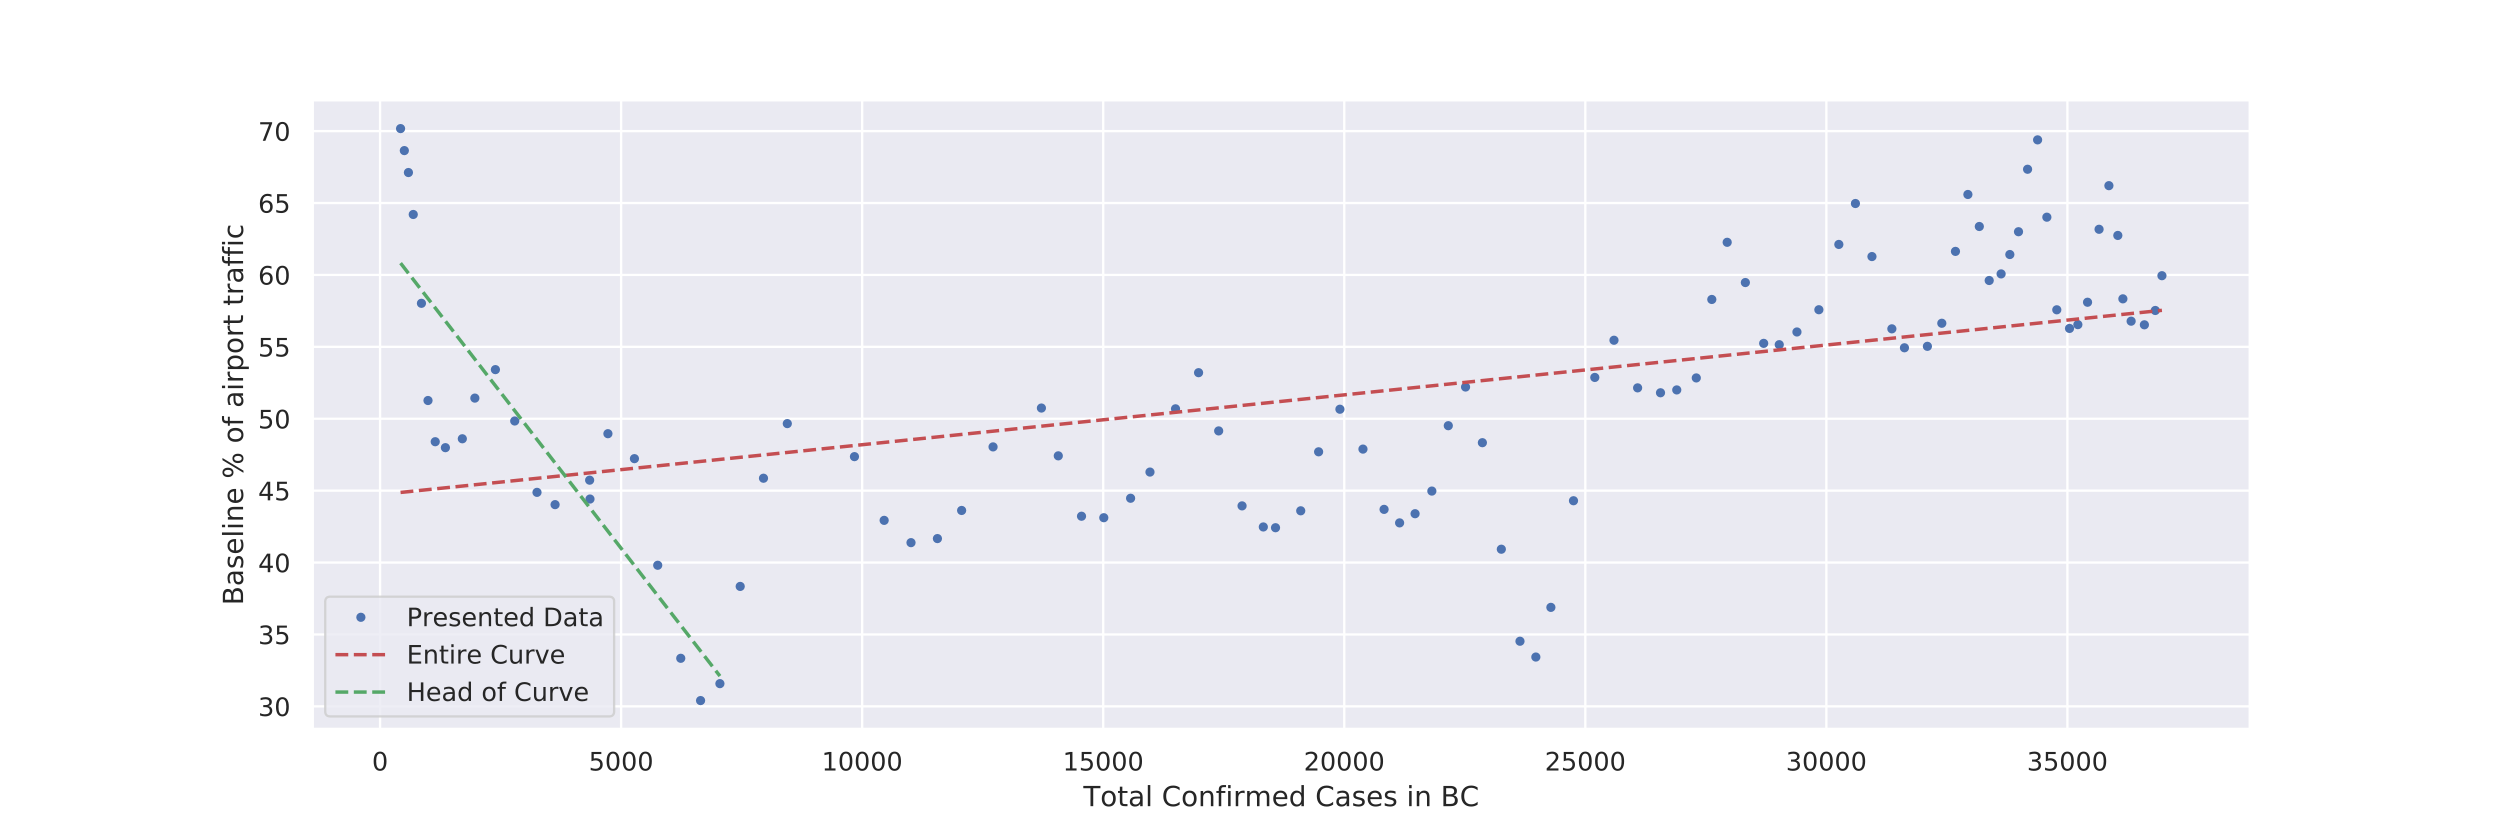 <?xml version="1.0" encoding="utf-8" standalone="no"?>
<!DOCTYPE svg PUBLIC "-//W3C//DTD SVG 1.1//EN"
  "http://www.w3.org/Graphics/SVG/1.1/DTD/svg11.dtd">
<!-- Created with matplotlib (https://matplotlib.org/) -->
<svg height="360pt" version="1.1" viewBox="0 0 1080 360" width="1080pt" xmlns="http://www.w3.org/2000/svg" xmlns:xlink="http://www.w3.org/1999/xlink">
 <defs>
  <style type="text/css">
*{stroke-linecap:butt;stroke-linejoin:round;}
  </style>
 </defs>
 <g id="figure_1">
  <g id="patch_1">
   <path d="M 0 360 
L 1080 360 
L 1080 0 
L 0 0 
z
" style="fill:#ffffff;"/>
  </g>
  <g id="axes_1">
   <g id="patch_2">
    <path d="M 135 315 
L 972 315 
L 972 43.2 
L 135 43.2 
z
" style="fill:#eaeaf2;"/>
   </g>
   <g id="matplotlib.axis_1">
    <g id="xtick_1">
     <g id="line2d_1">
      <path clip-path="url(#p02ed9c632a)" d="M 164.194 315 
L 164.194 43.2 
" style="fill:none;stroke:#ffffff;stroke-linecap:round;"/>
     </g>
     <g id="text_1">
      <!-- 0 -->
      <defs>
       <path d="M 31.781 66.406 
Q 24.172 66.406 20.328 58.906 
Q 16.5 51.422 16.5 36.375 
Q 16.5 21.391 20.328 13.891 
Q 24.172 6.391 31.781 6.391 
Q 39.453 6.391 43.281 13.891 
Q 47.125 21.391 47.125 36.375 
Q 47.125 51.422 43.281 58.906 
Q 39.453 66.406 31.781 66.406 
z
M 31.781 74.219 
Q 44.047 74.219 50.516 64.516 
Q 56.984 54.828 56.984 36.375 
Q 56.984 17.969 50.516 8.266 
Q 44.047 -1.422 31.781 -1.422 
Q 19.531 -1.422 13.062 8.266 
Q 6.594 17.969 6.594 36.375 
Q 6.594 54.828 13.062 64.516 
Q 19.531 74.219 31.781 74.219 
z
" id="DejaVuSans-48"/>
      </defs>
      <g style="fill:#262626;" transform="translate(160.695 332.858)scale(0.11 -0.11)">
       <use xlink:href="#DejaVuSans-48"/>
      </g>
     </g>
    </g>
    <g id="xtick_2">
     <g id="line2d_2">
      <path clip-path="url(#p02ed9c632a)" d="M 268.326 315 
L 268.326 43.2 
" style="fill:none;stroke:#ffffff;stroke-linecap:round;"/>
     </g>
     <g id="text_2">
      <!-- 5000 -->
      <defs>
       <path d="M 10.797 72.906 
L 49.516 72.906 
L 49.516 64.594 
L 19.828 64.594 
L 19.828 46.734 
Q 21.969 47.469 24.109 47.828 
Q 26.266 48.188 28.422 48.188 
Q 40.625 48.188 47.75 41.5 
Q 54.891 34.812 54.891 23.391 
Q 54.891 11.625 47.562 5.094 
Q 40.234 -1.422 26.906 -1.422 
Q 22.312 -1.422 17.547 -0.641 
Q 12.797 0.141 7.719 1.703 
L 7.719 11.625 
Q 12.109 9.234 16.797 8.062 
Q 21.484 6.891 26.703 6.891 
Q 35.156 6.891 40.078 11.328 
Q 45.016 15.766 45.016 23.391 
Q 45.016 31 40.078 35.438 
Q 35.156 39.891 26.703 39.891 
Q 22.75 39.891 18.812 39.016 
Q 14.891 38.141 10.797 36.281 
z
" id="DejaVuSans-53"/>
      </defs>
      <g style="fill:#262626;" transform="translate(254.328 332.858)scale(0.11 -0.11)">
       <use xlink:href="#DejaVuSans-53"/>
       <use x="63.623" xlink:href="#DejaVuSans-48"/>
       <use x="127.246" xlink:href="#DejaVuSans-48"/>
       <use x="190.869" xlink:href="#DejaVuSans-48"/>
      </g>
     </g>
    </g>
    <g id="xtick_3">
     <g id="line2d_3">
      <path clip-path="url(#p02ed9c632a)" d="M 372.457 315 
L 372.457 43.2 
" style="fill:none;stroke:#ffffff;stroke-linecap:round;"/>
     </g>
     <g id="text_3">
      <!-- 10000 -->
      <defs>
       <path d="M 12.406 8.297 
L 28.516 8.297 
L 28.516 63.922 
L 10.984 60.406 
L 10.984 69.391 
L 28.422 72.906 
L 38.281 72.906 
L 38.281 8.297 
L 54.391 8.297 
L 54.391 0 
L 12.406 0 
z
" id="DejaVuSans-49"/>
      </defs>
      <g style="fill:#262626;" transform="translate(354.96 332.858)scale(0.11 -0.11)">
       <use xlink:href="#DejaVuSans-49"/>
       <use x="63.623" xlink:href="#DejaVuSans-48"/>
       <use x="127.246" xlink:href="#DejaVuSans-48"/>
       <use x="190.869" xlink:href="#DejaVuSans-48"/>
       <use x="254.492" xlink:href="#DejaVuSans-48"/>
      </g>
     </g>
    </g>
    <g id="xtick_4">
     <g id="line2d_4">
      <path clip-path="url(#p02ed9c632a)" d="M 476.589 315 
L 476.589 43.2 
" style="fill:none;stroke:#ffffff;stroke-linecap:round;"/>
     </g>
     <g id="text_4">
      <!-- 15000 -->
      <g style="fill:#262626;" transform="translate(459.092 332.858)scale(0.11 -0.11)">
       <use xlink:href="#DejaVuSans-49"/>
       <use x="63.623" xlink:href="#DejaVuSans-53"/>
       <use x="127.246" xlink:href="#DejaVuSans-48"/>
       <use x="190.869" xlink:href="#DejaVuSans-48"/>
       <use x="254.492" xlink:href="#DejaVuSans-48"/>
      </g>
     </g>
    </g>
    <g id="xtick_5">
     <g id="line2d_5">
      <path clip-path="url(#p02ed9c632a)" d="M 580.72 315 
L 580.72 43.2 
" style="fill:none;stroke:#ffffff;stroke-linecap:round;"/>
     </g>
     <g id="text_5">
      <!-- 20000 -->
      <defs>
       <path d="M 19.188 8.297 
L 53.609 8.297 
L 53.609 0 
L 7.328 0 
L 7.328 8.297 
Q 12.938 14.109 22.625 23.891 
Q 32.328 33.688 34.812 36.531 
Q 39.547 41.844 41.422 45.531 
Q 43.312 49.219 43.312 52.781 
Q 43.312 58.594 39.234 62.25 
Q 35.156 65.922 28.609 65.922 
Q 23.969 65.922 18.812 64.312 
Q 13.672 62.703 7.812 59.422 
L 7.812 69.391 
Q 13.766 71.781 18.938 73 
Q 24.125 74.219 28.422 74.219 
Q 39.75 74.219 46.484 68.547 
Q 53.219 62.891 53.219 53.422 
Q 53.219 48.922 51.531 44.891 
Q 49.859 40.875 45.406 35.406 
Q 44.188 33.984 37.641 27.219 
Q 31.109 20.453 19.188 8.297 
z
" id="DejaVuSans-50"/>
      </defs>
      <g style="fill:#262626;" transform="translate(563.223 332.858)scale(0.11 -0.11)">
       <use xlink:href="#DejaVuSans-50"/>
       <use x="63.623" xlink:href="#DejaVuSans-48"/>
       <use x="127.246" xlink:href="#DejaVuSans-48"/>
       <use x="190.869" xlink:href="#DejaVuSans-48"/>
       <use x="254.492" xlink:href="#DejaVuSans-48"/>
      </g>
     </g>
    </g>
    <g id="xtick_6">
     <g id="line2d_6">
      <path clip-path="url(#p02ed9c632a)" d="M 684.851 315 
L 684.851 43.2 
" style="fill:none;stroke:#ffffff;stroke-linecap:round;"/>
     </g>
     <g id="text_6">
      <!-- 25000 -->
      <g style="fill:#262626;" transform="translate(667.354 332.858)scale(0.11 -0.11)">
       <use xlink:href="#DejaVuSans-50"/>
       <use x="63.623" xlink:href="#DejaVuSans-53"/>
       <use x="127.246" xlink:href="#DejaVuSans-48"/>
       <use x="190.869" xlink:href="#DejaVuSans-48"/>
       <use x="254.492" xlink:href="#DejaVuSans-48"/>
      </g>
     </g>
    </g>
    <g id="xtick_7">
     <g id="line2d_7">
      <path clip-path="url(#p02ed9c632a)" d="M 788.983 315 
L 788.983 43.2 
" style="fill:none;stroke:#ffffff;stroke-linecap:round;"/>
     </g>
     <g id="text_7">
      <!-- 30000 -->
      <defs>
       <path d="M 40.578 39.312 
Q 47.656 37.797 51.625 33 
Q 55.609 28.219 55.609 21.188 
Q 55.609 10.406 48.188 4.484 
Q 40.766 -1.422 27.094 -1.422 
Q 22.516 -1.422 17.656 -0.516 
Q 12.797 0.391 7.625 2.203 
L 7.625 11.719 
Q 11.719 9.328 16.594 8.109 
Q 21.484 6.891 26.812 6.891 
Q 36.078 6.891 40.938 10.547 
Q 45.797 14.203 45.797 21.188 
Q 45.797 27.641 41.281 31.266 
Q 36.766 34.906 28.719 34.906 
L 20.219 34.906 
L 20.219 43.016 
L 29.109 43.016 
Q 36.375 43.016 40.234 45.922 
Q 44.094 48.828 44.094 54.297 
Q 44.094 59.906 40.109 62.906 
Q 36.141 65.922 28.719 65.922 
Q 24.656 65.922 20.016 65.031 
Q 15.375 64.156 9.812 62.312 
L 9.812 71.094 
Q 15.438 72.656 20.344 73.438 
Q 25.25 74.219 29.594 74.219 
Q 40.828 74.219 47.359 69.109 
Q 53.906 64.016 53.906 55.328 
Q 53.906 49.266 50.438 45.094 
Q 46.969 40.922 40.578 39.312 
z
" id="DejaVuSans-51"/>
      </defs>
      <g style="fill:#262626;" transform="translate(771.486 332.858)scale(0.11 -0.11)">
       <use xlink:href="#DejaVuSans-51"/>
       <use x="63.623" xlink:href="#DejaVuSans-48"/>
       <use x="127.246" xlink:href="#DejaVuSans-48"/>
       <use x="190.869" xlink:href="#DejaVuSans-48"/>
       <use x="254.492" xlink:href="#DejaVuSans-48"/>
      </g>
     </g>
    </g>
    <g id="xtick_8">
     <g id="line2d_8">
      <path clip-path="url(#p02ed9c632a)" d="M 893.114 315 
L 893.114 43.2 
" style="fill:none;stroke:#ffffff;stroke-linecap:round;"/>
     </g>
     <g id="text_8">
      <!-- 35000 -->
      <g style="fill:#262626;" transform="translate(875.617 332.858)scale(0.11 -0.11)">
       <use xlink:href="#DejaVuSans-51"/>
       <use x="63.623" xlink:href="#DejaVuSans-53"/>
       <use x="127.246" xlink:href="#DejaVuSans-48"/>
       <use x="190.869" xlink:href="#DejaVuSans-48"/>
       <use x="254.492" xlink:href="#DejaVuSans-48"/>
      </g>
     </g>
    </g>
    <g id="text_9">
     <!-- Total Confirmed Cases in BC -->
     <defs>
      <path d="M -0.297 72.906 
L 61.375 72.906 
L 61.375 64.594 
L 35.5 64.594 
L 35.5 0 
L 25.594 0 
L 25.594 64.594 
L -0.297 64.594 
z
" id="DejaVuSans-84"/>
      <path d="M 30.609 48.391 
Q 23.391 48.391 19.188 42.75 
Q 14.984 37.109 14.984 27.297 
Q 14.984 17.484 19.156 11.844 
Q 23.344 6.203 30.609 6.203 
Q 37.797 6.203 41.984 11.859 
Q 46.188 17.531 46.188 27.297 
Q 46.188 37.016 41.984 42.703 
Q 37.797 48.391 30.609 48.391 
z
M 30.609 56 
Q 42.328 56 49.016 48.375 
Q 55.719 40.766 55.719 27.297 
Q 55.719 13.875 49.016 6.219 
Q 42.328 -1.422 30.609 -1.422 
Q 18.844 -1.422 12.172 6.219 
Q 5.516 13.875 5.516 27.297 
Q 5.516 40.766 12.172 48.375 
Q 18.844 56 30.609 56 
z
" id="DejaVuSans-111"/>
      <path d="M 18.312 70.219 
L 18.312 54.688 
L 36.812 54.688 
L 36.812 47.703 
L 18.312 47.703 
L 18.312 18.016 
Q 18.312 11.328 20.141 9.422 
Q 21.969 7.516 27.594 7.516 
L 36.812 7.516 
L 36.812 0 
L 27.594 0 
Q 17.188 0 13.234 3.875 
Q 9.281 7.766 9.281 18.016 
L 9.281 47.703 
L 2.688 47.703 
L 2.688 54.688 
L 9.281 54.688 
L 9.281 70.219 
z
" id="DejaVuSans-116"/>
      <path d="M 34.281 27.484 
Q 23.391 27.484 19.188 25 
Q 14.984 22.516 14.984 16.5 
Q 14.984 11.719 18.141 8.906 
Q 21.297 6.109 26.703 6.109 
Q 34.188 6.109 38.703 11.406 
Q 43.219 16.703 43.219 25.484 
L 43.219 27.484 
z
M 52.203 31.203 
L 52.203 0 
L 43.219 0 
L 43.219 8.297 
Q 40.141 3.328 35.547 0.953 
Q 30.953 -1.422 24.312 -1.422 
Q 15.922 -1.422 10.953 3.297 
Q 6 8.016 6 15.922 
Q 6 25.141 12.172 29.828 
Q 18.359 34.516 30.609 34.516 
L 43.219 34.516 
L 43.219 35.406 
Q 43.219 41.609 39.141 45 
Q 35.062 48.391 27.688 48.391 
Q 23 48.391 18.547 47.266 
Q 14.109 46.141 10.016 43.891 
L 10.016 52.203 
Q 14.938 54.109 19.578 55.047 
Q 24.219 56 28.609 56 
Q 40.484 56 46.344 49.844 
Q 52.203 43.703 52.203 31.203 
z
" id="DejaVuSans-97"/>
      <path d="M 9.422 75.984 
L 18.406 75.984 
L 18.406 0 
L 9.422 0 
z
" id="DejaVuSans-108"/>
      <path id="DejaVuSans-32"/>
      <path d="M 64.406 67.281 
L 64.406 56.891 
Q 59.422 61.531 53.781 63.812 
Q 48.141 66.109 41.797 66.109 
Q 29.297 66.109 22.656 58.469 
Q 16.016 50.828 16.016 36.375 
Q 16.016 21.969 22.656 14.328 
Q 29.297 6.688 41.797 6.688 
Q 48.141 6.688 53.781 8.984 
Q 59.422 11.281 64.406 15.922 
L 64.406 5.609 
Q 59.234 2.094 53.438 0.328 
Q 47.656 -1.422 41.219 -1.422 
Q 24.656 -1.422 15.125 8.703 
Q 5.609 18.844 5.609 36.375 
Q 5.609 53.953 15.125 64.078 
Q 24.656 74.219 41.219 74.219 
Q 47.75 74.219 53.531 72.484 
Q 59.328 70.75 64.406 67.281 
z
" id="DejaVuSans-67"/>
      <path d="M 54.891 33.016 
L 54.891 0 
L 45.906 0 
L 45.906 32.719 
Q 45.906 40.484 42.875 44.328 
Q 39.844 48.188 33.797 48.188 
Q 26.516 48.188 22.312 43.547 
Q 18.109 38.922 18.109 30.906 
L 18.109 0 
L 9.078 0 
L 9.078 54.688 
L 18.109 54.688 
L 18.109 46.188 
Q 21.344 51.125 25.703 53.562 
Q 30.078 56 35.797 56 
Q 45.219 56 50.047 50.172 
Q 54.891 44.344 54.891 33.016 
z
" id="DejaVuSans-110"/>
      <path d="M 37.109 75.984 
L 37.109 68.5 
L 28.516 68.5 
Q 23.688 68.5 21.797 66.547 
Q 19.922 64.594 19.922 59.516 
L 19.922 54.688 
L 34.719 54.688 
L 34.719 47.703 
L 19.922 47.703 
L 19.922 0 
L 10.891 0 
L 10.891 47.703 
L 2.297 47.703 
L 2.297 54.688 
L 10.891 54.688 
L 10.891 58.5 
Q 10.891 67.625 15.141 71.797 
Q 19.391 75.984 28.609 75.984 
z
" id="DejaVuSans-102"/>
      <path d="M 9.422 54.688 
L 18.406 54.688 
L 18.406 0 
L 9.422 0 
z
M 9.422 75.984 
L 18.406 75.984 
L 18.406 64.594 
L 9.422 64.594 
z
" id="DejaVuSans-105"/>
      <path d="M 41.109 46.297 
Q 39.594 47.172 37.812 47.578 
Q 36.031 48 33.891 48 
Q 26.266 48 22.188 43.047 
Q 18.109 38.094 18.109 28.812 
L 18.109 0 
L 9.078 0 
L 9.078 54.688 
L 18.109 54.688 
L 18.109 46.188 
Q 20.953 51.172 25.484 53.578 
Q 30.031 56 36.531 56 
Q 37.453 56 38.578 55.875 
Q 39.703 55.766 41.062 55.516 
z
" id="DejaVuSans-114"/>
      <path d="M 52 44.188 
Q 55.375 50.25 60.062 53.125 
Q 64.75 56 71.094 56 
Q 79.641 56 84.281 50.016 
Q 88.922 44.047 88.922 33.016 
L 88.922 0 
L 79.891 0 
L 79.891 32.719 
Q 79.891 40.578 77.094 44.375 
Q 74.312 48.188 68.609 48.188 
Q 61.625 48.188 57.562 43.547 
Q 53.516 38.922 53.516 30.906 
L 53.516 0 
L 44.484 0 
L 44.484 32.719 
Q 44.484 40.625 41.703 44.406 
Q 38.922 48.188 33.109 48.188 
Q 26.219 48.188 22.156 43.531 
Q 18.109 38.875 18.109 30.906 
L 18.109 0 
L 9.078 0 
L 9.078 54.688 
L 18.109 54.688 
L 18.109 46.188 
Q 21.188 51.219 25.484 53.609 
Q 29.781 56 35.688 56 
Q 41.656 56 45.828 52.969 
Q 50 49.953 52 44.188 
z
" id="DejaVuSans-109"/>
      <path d="M 56.203 29.594 
L 56.203 25.203 
L 14.891 25.203 
Q 15.484 15.922 20.484 11.062 
Q 25.484 6.203 34.422 6.203 
Q 39.594 6.203 44.453 7.469 
Q 49.312 8.734 54.109 11.281 
L 54.109 2.781 
Q 49.266 0.734 44.188 -0.344 
Q 39.109 -1.422 33.891 -1.422 
Q 20.797 -1.422 13.156 6.188 
Q 5.516 13.812 5.516 26.812 
Q 5.516 40.234 12.766 48.109 
Q 20.016 56 32.328 56 
Q 43.359 56 49.781 48.891 
Q 56.203 41.797 56.203 29.594 
z
M 47.219 32.234 
Q 47.125 39.594 43.094 43.984 
Q 39.062 48.391 32.422 48.391 
Q 24.906 48.391 20.391 44.141 
Q 15.875 39.891 15.188 32.172 
z
" id="DejaVuSans-101"/>
      <path d="M 45.406 46.391 
L 45.406 75.984 
L 54.391 75.984 
L 54.391 0 
L 45.406 0 
L 45.406 8.203 
Q 42.578 3.328 38.25 0.953 
Q 33.938 -1.422 27.875 -1.422 
Q 17.969 -1.422 11.734 6.484 
Q 5.516 14.406 5.516 27.297 
Q 5.516 40.188 11.734 48.094 
Q 17.969 56 27.875 56 
Q 33.938 56 38.25 53.625 
Q 42.578 51.266 45.406 46.391 
z
M 14.797 27.297 
Q 14.797 17.391 18.875 11.75 
Q 22.953 6.109 30.078 6.109 
Q 37.203 6.109 41.297 11.75 
Q 45.406 17.391 45.406 27.297 
Q 45.406 37.203 41.297 42.844 
Q 37.203 48.484 30.078 48.484 
Q 22.953 48.484 18.875 42.844 
Q 14.797 37.203 14.797 27.297 
z
" id="DejaVuSans-100"/>
      <path d="M 44.281 53.078 
L 44.281 44.578 
Q 40.484 46.531 36.375 47.5 
Q 32.281 48.484 27.875 48.484 
Q 21.188 48.484 17.844 46.438 
Q 14.5 44.391 14.5 40.281 
Q 14.5 37.156 16.891 35.375 
Q 19.281 33.594 26.516 31.984 
L 29.594 31.297 
Q 39.156 29.25 43.188 25.516 
Q 47.219 21.781 47.219 15.094 
Q 47.219 7.469 41.188 3.016 
Q 35.156 -1.422 24.609 -1.422 
Q 20.219 -1.422 15.453 -0.562 
Q 10.688 0.297 5.422 2 
L 5.422 11.281 
Q 10.406 8.688 15.234 7.391 
Q 20.062 6.109 24.812 6.109 
Q 31.156 6.109 34.562 8.281 
Q 37.984 10.453 37.984 14.406 
Q 37.984 18.062 35.516 20.016 
Q 33.062 21.969 24.703 23.781 
L 21.578 24.516 
Q 13.234 26.266 9.516 29.906 
Q 5.812 33.547 5.812 39.891 
Q 5.812 47.609 11.281 51.797 
Q 16.75 56 26.812 56 
Q 31.781 56 36.172 55.266 
Q 40.578 54.547 44.281 53.078 
z
" id="DejaVuSans-115"/>
      <path d="M 19.672 34.812 
L 19.672 8.109 
L 35.5 8.109 
Q 43.453 8.109 47.281 11.406 
Q 51.125 14.703 51.125 21.484 
Q 51.125 28.328 47.281 31.562 
Q 43.453 34.812 35.5 34.812 
z
M 19.672 64.797 
L 19.672 42.828 
L 34.281 42.828 
Q 41.5 42.828 45.031 45.531 
Q 48.578 48.25 48.578 53.812 
Q 48.578 59.328 45.031 62.062 
Q 41.5 64.797 34.281 64.797 
z
M 9.812 72.906 
L 35.016 72.906 
Q 46.297 72.906 52.391 68.219 
Q 58.5 63.531 58.5 54.891 
Q 58.5 48.188 55.375 44.234 
Q 52.25 40.281 46.188 39.312 
Q 53.469 37.75 57.5 32.781 
Q 61.531 27.828 61.531 20.406 
Q 61.531 10.641 54.891 5.312 
Q 48.25 0 35.984 0 
L 9.812 0 
z
" id="DejaVuSans-66"/>
     </defs>
     <g style="fill:#262626;" transform="translate(468.019 348.264)scale(0.12 -0.12)">
      <use xlink:href="#DejaVuSans-84"/>
      <use x="60.818" xlink:href="#DejaVuSans-111"/>
      <use x="122" xlink:href="#DejaVuSans-116"/>
      <use x="161.209" xlink:href="#DejaVuSans-97"/>
      <use x="222.488" xlink:href="#DejaVuSans-108"/>
      <use x="250.271" xlink:href="#DejaVuSans-32"/>
      <use x="282.059" xlink:href="#DejaVuSans-67"/>
      <use x="351.883" xlink:href="#DejaVuSans-111"/>
      <use x="413.064" xlink:href="#DejaVuSans-110"/>
      <use x="476.443" xlink:href="#DejaVuSans-102"/>
      <use x="511.648" xlink:href="#DejaVuSans-105"/>
      <use x="539.432" xlink:href="#DejaVuSans-114"/>
      <use x="580.529" xlink:href="#DejaVuSans-109"/>
      <use x="677.941" xlink:href="#DejaVuSans-101"/>
      <use x="739.465" xlink:href="#DejaVuSans-100"/>
      <use x="802.941" xlink:href="#DejaVuSans-32"/>
      <use x="834.729" xlink:href="#DejaVuSans-67"/>
      <use x="904.553" xlink:href="#DejaVuSans-97"/>
      <use x="965.832" xlink:href="#DejaVuSans-115"/>
      <use x="1017.932" xlink:href="#DejaVuSans-101"/>
      <use x="1079.455" xlink:href="#DejaVuSans-115"/>
      <use x="1131.555" xlink:href="#DejaVuSans-32"/>
      <use x="1163.342" xlink:href="#DejaVuSans-105"/>
      <use x="1191.125" xlink:href="#DejaVuSans-110"/>
      <use x="1254.504" xlink:href="#DejaVuSans-32"/>
      <use x="1286.291" xlink:href="#DejaVuSans-66"/>
      <use x="1354.879" xlink:href="#DejaVuSans-67"/>
     </g>
    </g>
   </g>
   <g id="matplotlib.axis_2">
    <g id="ytick_1">
     <g id="line2d_9">
      <path clip-path="url(#p02ed9c632a)" d="M 135 305.151 
L 972 305.151 
" style="fill:none;stroke:#ffffff;stroke-linecap:round;"/>
     </g>
     <g id="text_10">
      <!-- 30 -->
      <g style="fill:#262626;" transform="translate(111.502 309.33)scale(0.11 -0.11)">
       <use xlink:href="#DejaVuSans-51"/>
       <use x="63.623" xlink:href="#DejaVuSans-48"/>
      </g>
     </g>
    </g>
    <g id="ytick_2">
     <g id="line2d_10">
      <path clip-path="url(#p02ed9c632a)" d="M 135 274.087 
L 972 274.087 
" style="fill:none;stroke:#ffffff;stroke-linecap:round;"/>
     </g>
     <g id="text_11">
      <!-- 35 -->
      <g style="fill:#262626;" transform="translate(111.502 278.266)scale(0.11 -0.11)">
       <use xlink:href="#DejaVuSans-51"/>
       <use x="63.623" xlink:href="#DejaVuSans-53"/>
      </g>
     </g>
    </g>
    <g id="ytick_3">
     <g id="line2d_11">
      <path clip-path="url(#p02ed9c632a)" d="M 135 243.023 
L 972 243.023 
" style="fill:none;stroke:#ffffff;stroke-linecap:round;"/>
     </g>
     <g id="text_12">
      <!-- 40 -->
      <defs>
       <path d="M 37.797 64.312 
L 12.891 25.391 
L 37.797 25.391 
z
M 35.203 72.906 
L 47.609 72.906 
L 47.609 25.391 
L 58.016 25.391 
L 58.016 17.188 
L 47.609 17.188 
L 47.609 0 
L 37.797 0 
L 37.797 17.188 
L 4.891 17.188 
L 4.891 26.703 
z
" id="DejaVuSans-52"/>
      </defs>
      <g style="fill:#262626;" transform="translate(111.502 247.203)scale(0.11 -0.11)">
       <use xlink:href="#DejaVuSans-52"/>
       <use x="63.623" xlink:href="#DejaVuSans-48"/>
      </g>
     </g>
    </g>
    <g id="ytick_4">
     <g id="line2d_12">
      <path clip-path="url(#p02ed9c632a)" d="M 135 211.96 
L 972 211.96 
" style="fill:none;stroke:#ffffff;stroke-linecap:round;"/>
     </g>
     <g id="text_13">
      <!-- 45 -->
      <g style="fill:#262626;" transform="translate(111.502 216.139)scale(0.11 -0.11)">
       <use xlink:href="#DejaVuSans-52"/>
       <use x="63.623" xlink:href="#DejaVuSans-53"/>
      </g>
     </g>
    </g>
    <g id="ytick_5">
     <g id="line2d_13">
      <path clip-path="url(#p02ed9c632a)" d="M 135 180.896 
L 972 180.896 
" style="fill:none;stroke:#ffffff;stroke-linecap:round;"/>
     </g>
     <g id="text_14">
      <!-- 50 -->
      <g style="fill:#262626;" transform="translate(111.502 185.075)scale(0.11 -0.11)">
       <use xlink:href="#DejaVuSans-53"/>
       <use x="63.623" xlink:href="#DejaVuSans-48"/>
      </g>
     </g>
    </g>
    <g id="ytick_6">
     <g id="line2d_14">
      <path clip-path="url(#p02ed9c632a)" d="M 135 149.833 
L 972 149.833 
" style="fill:none;stroke:#ffffff;stroke-linecap:round;"/>
     </g>
     <g id="text_15">
      <!-- 55 -->
      <g style="fill:#262626;" transform="translate(111.502 154.012)scale(0.11 -0.11)">
       <use xlink:href="#DejaVuSans-53"/>
       <use x="63.623" xlink:href="#DejaVuSans-53"/>
      </g>
     </g>
    </g>
    <g id="ytick_7">
     <g id="line2d_15">
      <path clip-path="url(#p02ed9c632a)" d="M 135 118.769 
L 972 118.769 
" style="fill:none;stroke:#ffffff;stroke-linecap:round;"/>
     </g>
     <g id="text_16">
      <!-- 60 -->
      <defs>
       <path d="M 33.016 40.375 
Q 26.375 40.375 22.484 35.828 
Q 18.609 31.297 18.609 23.391 
Q 18.609 15.531 22.484 10.953 
Q 26.375 6.391 33.016 6.391 
Q 39.656 6.391 43.531 10.953 
Q 47.406 15.531 47.406 23.391 
Q 47.406 31.297 43.531 35.828 
Q 39.656 40.375 33.016 40.375 
z
M 52.594 71.297 
L 52.594 62.312 
Q 48.875 64.062 45.094 64.984 
Q 41.312 65.922 37.594 65.922 
Q 27.828 65.922 22.672 59.328 
Q 17.531 52.734 16.797 39.406 
Q 19.672 43.656 24.016 45.922 
Q 28.375 48.188 33.594 48.188 
Q 44.578 48.188 50.953 41.516 
Q 57.328 34.859 57.328 23.391 
Q 57.328 12.156 50.688 5.359 
Q 44.047 -1.422 33.016 -1.422 
Q 20.359 -1.422 13.672 8.266 
Q 6.984 17.969 6.984 36.375 
Q 6.984 53.656 15.188 63.938 
Q 23.391 74.219 37.203 74.219 
Q 40.922 74.219 44.703 73.484 
Q 48.484 72.75 52.594 71.297 
z
" id="DejaVuSans-54"/>
      </defs>
      <g style="fill:#262626;" transform="translate(111.502 122.948)scale(0.11 -0.11)">
       <use xlink:href="#DejaVuSans-54"/>
       <use x="63.623" xlink:href="#DejaVuSans-48"/>
      </g>
     </g>
    </g>
    <g id="ytick_8">
     <g id="line2d_16">
      <path clip-path="url(#p02ed9c632a)" d="M 135 87.706 
L 972 87.706 
" style="fill:none;stroke:#ffffff;stroke-linecap:round;"/>
     </g>
     <g id="text_17">
      <!-- 65 -->
      <g style="fill:#262626;" transform="translate(111.502 91.885)scale(0.11 -0.11)">
       <use xlink:href="#DejaVuSans-54"/>
       <use x="63.623" xlink:href="#DejaVuSans-53"/>
      </g>
     </g>
    </g>
    <g id="ytick_9">
     <g id="line2d_17">
      <path clip-path="url(#p02ed9c632a)" d="M 135 56.642 
L 972 56.642 
" style="fill:none;stroke:#ffffff;stroke-linecap:round;"/>
     </g>
     <g id="text_18">
      <!-- 70 -->
      <defs>
       <path d="M 8.203 72.906 
L 55.078 72.906 
L 55.078 68.703 
L 28.609 0 
L 18.312 0 
L 43.219 64.594 
L 8.203 64.594 
z
" id="DejaVuSans-55"/>
      </defs>
      <g style="fill:#262626;" transform="translate(111.502 60.821)scale(0.11 -0.11)">
       <use xlink:href="#DejaVuSans-55"/>
       <use x="63.623" xlink:href="#DejaVuSans-48"/>
      </g>
     </g>
    </g>
    <g id="text_19">
     <!-- Baseline % of airport traffic -->
     <defs>
      <path d="M 72.703 32.078 
Q 68.453 32.078 66.031 28.469 
Q 63.625 24.859 63.625 18.406 
Q 63.625 12.062 66.031 8.422 
Q 68.453 4.781 72.703 4.781 
Q 76.859 4.781 79.266 8.422 
Q 81.688 12.062 81.688 18.406 
Q 81.688 24.812 79.266 28.438 
Q 76.859 32.078 72.703 32.078 
z
M 72.703 38.281 
Q 80.422 38.281 84.953 32.906 
Q 89.5 27.547 89.5 18.406 
Q 89.5 9.281 84.938 3.922 
Q 80.375 -1.422 72.703 -1.422 
Q 64.891 -1.422 60.344 3.922 
Q 55.812 9.281 55.812 18.406 
Q 55.812 27.594 60.375 32.938 
Q 64.938 38.281 72.703 38.281 
z
M 22.312 68.016 
Q 18.109 68.016 15.688 64.375 
Q 13.281 60.75 13.281 54.391 
Q 13.281 47.953 15.672 44.328 
Q 18.062 40.719 22.312 40.719 
Q 26.562 40.719 28.969 44.328 
Q 31.391 47.953 31.391 54.391 
Q 31.391 60.688 28.953 64.344 
Q 26.516 68.016 22.312 68.016 
z
M 66.406 74.219 
L 74.219 74.219 
L 28.609 -1.422 
L 20.797 -1.422 
z
M 22.312 74.219 
Q 30.031 74.219 34.609 68.875 
Q 39.203 63.531 39.203 54.391 
Q 39.203 45.172 34.641 39.844 
Q 30.078 34.516 22.312 34.516 
Q 14.547 34.516 10.031 39.859 
Q 5.516 45.219 5.516 54.391 
Q 5.516 63.484 10.047 68.844 
Q 14.594 74.219 22.312 74.219 
z
" id="DejaVuSans-37"/>
      <path d="M 18.109 8.203 
L 18.109 -20.797 
L 9.078 -20.797 
L 9.078 54.688 
L 18.109 54.688 
L 18.109 46.391 
Q 20.953 51.266 25.266 53.625 
Q 29.594 56 35.594 56 
Q 45.562 56 51.781 48.094 
Q 58.016 40.188 58.016 27.297 
Q 58.016 14.406 51.781 6.484 
Q 45.562 -1.422 35.594 -1.422 
Q 29.594 -1.422 25.266 0.953 
Q 20.953 3.328 18.109 8.203 
z
M 48.688 27.297 
Q 48.688 37.203 44.609 42.844 
Q 40.531 48.484 33.406 48.484 
Q 26.266 48.484 22.188 42.844 
Q 18.109 37.203 18.109 27.297 
Q 18.109 17.391 22.188 11.75 
Q 26.266 6.109 33.406 6.109 
Q 40.531 6.109 44.609 11.75 
Q 48.688 17.391 48.688 27.297 
z
" id="DejaVuSans-112"/>
      <path d="M 48.781 52.594 
L 48.781 44.188 
Q 44.969 46.297 41.141 47.344 
Q 37.312 48.391 33.406 48.391 
Q 24.656 48.391 19.812 42.844 
Q 14.984 37.312 14.984 27.297 
Q 14.984 17.281 19.812 11.734 
Q 24.656 6.203 33.406 6.203 
Q 37.312 6.203 41.141 7.25 
Q 44.969 8.297 48.781 10.406 
L 48.781 2.094 
Q 45.016 0.344 40.984 -0.531 
Q 36.969 -1.422 32.422 -1.422 
Q 20.062 -1.422 12.781 6.344 
Q 5.516 14.109 5.516 27.297 
Q 5.516 40.672 12.859 48.328 
Q 20.219 56 33.016 56 
Q 37.156 56 41.109 55.141 
Q 45.062 54.297 48.781 52.594 
z
" id="DejaVuSans-99"/>
     </defs>
     <g style="fill:#262626;" transform="translate(105.007 261.446)rotate(-90)scale(0.12 -0.12)">
      <use xlink:href="#DejaVuSans-66"/>
      <use x="68.604" xlink:href="#DejaVuSans-97"/>
      <use x="129.883" xlink:href="#DejaVuSans-115"/>
      <use x="181.982" xlink:href="#DejaVuSans-101"/>
      <use x="243.506" xlink:href="#DejaVuSans-108"/>
      <use x="271.289" xlink:href="#DejaVuSans-105"/>
      <use x="299.072" xlink:href="#DejaVuSans-110"/>
      <use x="362.451" xlink:href="#DejaVuSans-101"/>
      <use x="423.975" xlink:href="#DejaVuSans-32"/>
      <use x="455.762" xlink:href="#DejaVuSans-37"/>
      <use x="550.781" xlink:href="#DejaVuSans-32"/>
      <use x="582.568" xlink:href="#DejaVuSans-111"/>
      <use x="643.75" xlink:href="#DejaVuSans-102"/>
      <use x="678.955" xlink:href="#DejaVuSans-32"/>
      <use x="710.742" xlink:href="#DejaVuSans-97"/>
      <use x="772.021" xlink:href="#DejaVuSans-105"/>
      <use x="799.805" xlink:href="#DejaVuSans-114"/>
      <use x="840.918" xlink:href="#DejaVuSans-112"/>
      <use x="904.395" xlink:href="#DejaVuSans-111"/>
      <use x="965.576" xlink:href="#DejaVuSans-114"/>
      <use x="1006.689" xlink:href="#DejaVuSans-116"/>
      <use x="1045.898" xlink:href="#DejaVuSans-32"/>
      <use x="1077.686" xlink:href="#DejaVuSans-116"/>
      <use x="1116.895" xlink:href="#DejaVuSans-114"/>
      <use x="1158.008" xlink:href="#DejaVuSans-97"/>
      <use x="1219.287" xlink:href="#DejaVuSans-102"/>
      <use x="1254.492" xlink:href="#DejaVuSans-102"/>
      <use x="1289.697" xlink:href="#DejaVuSans-105"/>
      <use x="1317.48" xlink:href="#DejaVuSans-99"/>
     </g>
    </g>
   </g>
   <g id="line2d_18">
    <defs>
     <path d="M 0 1.5 
C 0.398 1.5 0.779 1.342 1.061 1.061 
C 1.342 0.779 1.5 0.398 1.5 0 
C 1.5 -0.398 1.342 -0.779 1.061 -1.061 
C 0.779 -1.342 0.398 -1.5 0 -1.5 
C -0.398 -1.5 -0.779 -1.342 -1.061 -1.061 
C -1.342 -0.779 -1.5 -0.398 -1.5 0 
C -1.5 0.398 -1.342 0.779 -1.061 1.061 
C -0.779 1.342 -0.398 1.5 0 1.5 
z
" id="mbf0d28f6c8" style="stroke:#4c72b0;"/>
    </defs>
    <g clip-path="url(#p02ed9c632a)">
     <use style="fill:#4c72b0;stroke:#4c72b0;" x="173.045" xlink:href="#mbf0d28f6c8" y="55.555"/>
     <use style="fill:#4c72b0;stroke:#4c72b0;" x="174.67" xlink:href="#mbf0d28f6c8" y="65.056"/>
     <use style="fill:#4c72b0;stroke:#4c72b0;" x="176.44" xlink:href="#mbf0d28f6c8" y="74.532"/>
     <use style="fill:#4c72b0;stroke:#4c72b0;" x="178.523" xlink:href="#mbf0d28f6c8" y="92.654"/>
     <use style="fill:#4c72b0;stroke:#4c72b0;" x="182.063" xlink:href="#mbf0d28f6c8" y="131.029"/>
     <use style="fill:#4c72b0;stroke:#4c72b0;" x="184.896" xlink:href="#mbf0d28f6c8" y="173.019"/>
     <use style="fill:#4c72b0;stroke:#4c72b0;" x="188.02" xlink:href="#mbf0d28f6c8" y="190.821"/>
     <use style="fill:#4c72b0;stroke:#4c72b0;" x="192.414" xlink:href="#mbf0d28f6c8" y="193.389"/>
     <use style="fill:#4c72b0;stroke:#4c72b0;" x="199.724" xlink:href="#mbf0d28f6c8" y="189.549"/>
     <use style="fill:#4c72b0;stroke:#4c72b0;" x="205.139" xlink:href="#mbf0d28f6c8" y="171.982"/>
     <use style="fill:#4c72b0;stroke:#4c72b0;" x="214.011" xlink:href="#mbf0d28f6c8" y="159.676"/>
     <use style="fill:#4c72b0;stroke:#4c72b0;" x="222.362" xlink:href="#mbf0d28f6c8" y="181.867"/>
     <use style="fill:#4c72b0;stroke:#4c72b0;" x="231.984" xlink:href="#mbf0d28f6c8" y="212.697"/>
     <use style="fill:#4c72b0;stroke:#4c72b0;" x="239.794" xlink:href="#mbf0d28f6c8" y="218.002"/>
     <use style="fill:#4c72b0;stroke:#4c72b0;" x="254.872" xlink:href="#mbf0d28f6c8" y="215.585"/>
     <use style="fill:#4c72b0;stroke:#4c72b0;" x="254.726" xlink:href="#mbf0d28f6c8" y="207.437"/>
     <use style="fill:#4c72b0;stroke:#4c72b0;" x="262.619" xlink:href="#mbf0d28f6c8" y="187.355"/>
     <use style="fill:#4c72b0;stroke:#4c72b0;" x="274.074" xlink:href="#mbf0d28f6c8" y="198.138"/>
     <use style="fill:#4c72b0;stroke:#4c72b0;" x="284.133" xlink:href="#mbf0d28f6c8" y="244.19"/>
     <use style="fill:#4c72b0;stroke:#4c72b0;" x="294.088" xlink:href="#mbf0d28f6c8" y="284.383"/>
     <use style="fill:#4c72b0;stroke:#4c72b0;" x="302.647" xlink:href="#mbf0d28f6c8" y="302.645"/>
     <use style="fill:#4c72b0;stroke:#4c72b0;" x="310.999" xlink:href="#mbf0d28f6c8" y="295.331"/>
     <use style="fill:#4c72b0;stroke:#4c72b0;" x="319.767" xlink:href="#mbf0d28f6c8" y="253.332"/>
     <use style="fill:#4c72b0;stroke:#4c72b0;" x="329.826" xlink:href="#mbf0d28f6c8" y="206.595"/>
     <use style="fill:#4c72b0;stroke:#4c72b0;" x="340.114" xlink:href="#mbf0d28f6c8" y="182.996"/>
     <use style="fill:#4c72b0;stroke:#4c72b0;" x="369.125" xlink:href="#mbf0d28f6c8" y="197.264"/>
     <use style="fill:#4c72b0;stroke:#4c72b0;" x="381.954" xlink:href="#mbf0d28f6c8" y="224.796"/>
     <use style="fill:#4c72b0;stroke:#4c72b0;" x="393.554" xlink:href="#mbf0d28f6c8" y="234.425"/>
     <use style="fill:#4c72b0;stroke:#4c72b0;" x="404.967" xlink:href="#mbf0d28f6c8" y="232.666"/>
     <use style="fill:#4c72b0;stroke:#4c72b0;" x="415.422" xlink:href="#mbf0d28f6c8" y="220.518"/>
     <use style="fill:#4c72b0;stroke:#4c72b0;" x="429" xlink:href="#mbf0d28f6c8" y="193.058"/>
     <use style="fill:#4c72b0;stroke:#4c72b0;" x="449.889" xlink:href="#mbf0d28f6c8" y="176.273"/>
     <use style="fill:#4c72b0;stroke:#4c72b0;" x="457.178" xlink:href="#mbf0d28f6c8" y="196.923"/>
     <use style="fill:#4c72b0;stroke:#4c72b0;" x="467.217" xlink:href="#mbf0d28f6c8" y="223.012"/>
     <use style="fill:#4c72b0;stroke:#4c72b0;" x="476.838" xlink:href="#mbf0d28f6c8" y="223.651"/>
     <use style="fill:#4c72b0;stroke:#4c72b0;" x="488.418" xlink:href="#mbf0d28f6c8" y="215.244"/>
     <use style="fill:#4c72b0;stroke:#4c72b0;" x="496.79" xlink:href="#mbf0d28f6c8" y="203.93"/>
     <use style="fill:#4c72b0;stroke:#4c72b0;" x="507.828" xlink:href="#mbf0d28f6c8" y="176.61"/>
     <use style="fill:#4c72b0;stroke:#4c72b0;" x="517.783" xlink:href="#mbf0d28f6c8" y="160.996"/>
     <use style="fill:#4c72b0;stroke:#4c72b0;" x="526.467" xlink:href="#mbf0d28f6c8" y="186.153"/>
     <use style="fill:#4c72b0;stroke:#4c72b0;" x="536.568" xlink:href="#mbf0d28f6c8" y="218.54"/>
     <use style="fill:#4c72b0;stroke:#4c72b0;" x="545.753" xlink:href="#mbf0d28f6c8" y="227.645"/>
     <use style="fill:#4c72b0;stroke:#4c72b0;" x="551.022" xlink:href="#mbf0d28f6c8" y="227.973"/>
     <use style="fill:#4c72b0;stroke:#4c72b0;" x="561.914" xlink:href="#mbf0d28f6c8" y="220.664"/>
     <use style="fill:#4c72b0;stroke:#4c72b0;" x="569.64" xlink:href="#mbf0d28f6c8" y="195.179"/>
     <use style="fill:#4c72b0;stroke:#4c72b0;" x="578.846" xlink:href="#mbf0d28f6c8" y="176.785"/>
     <use style="fill:#4c72b0;stroke:#4c72b0;" x="588.801" xlink:href="#mbf0d28f6c8" y="194.01"/>
     <use style="fill:#4c72b0;stroke:#4c72b0;" x="597.922" xlink:href="#mbf0d28f6c8" y="220.05"/>
     <use style="fill:#4c72b0;stroke:#4c72b0;" x="604.629" xlink:href="#mbf0d28f6c8" y="225.885"/>
     <use style="fill:#4c72b0;stroke:#4c72b0;" x="611.314" xlink:href="#mbf0d28f6c8" y="221.923"/>
     <use style="fill:#4c72b0;stroke:#4c72b0;" x="618.561" xlink:href="#mbf0d28f6c8" y="212.143"/>
     <use style="fill:#4c72b0;stroke:#4c72b0;" x="625.663" xlink:href="#mbf0d28f6c8" y="183.9"/>
     <use style="fill:#4c72b0;stroke:#4c72b0;" x="633.119" xlink:href="#mbf0d28f6c8" y="167.189"/>
     <use style="fill:#4c72b0;stroke:#4c72b0;" x="640.387" xlink:href="#mbf0d28f6c8" y="191.24"/>
     <use style="fill:#4c72b0;stroke:#4c72b0;" x="648.572" xlink:href="#mbf0d28f6c8" y="237.261"/>
     <use style="fill:#4c72b0;stroke:#4c72b0;" x="656.632" xlink:href="#mbf0d28f6c8" y="277.014"/>
     <use style="fill:#4c72b0;stroke:#4c72b0;" x="663.484" xlink:href="#mbf0d28f6c8" y="283.84"/>
     <use style="fill:#4c72b0;stroke:#4c72b0;" x="669.981" xlink:href="#mbf0d28f6c8" y="262.383"/>
     <use style="fill:#4c72b0;stroke:#4c72b0;" x="679.749" xlink:href="#mbf0d28f6c8" y="216.317"/>
     <use style="fill:#4c72b0;stroke:#4c72b0;" x="688.954" xlink:href="#mbf0d28f6c8" y="163.051"/>
     <use style="fill:#4c72b0;stroke:#4c72b0;" x="697.243" xlink:href="#mbf0d28f6c8" y="146.984"/>
     <use style="fill:#4c72b0;stroke:#4c72b0;" x="707.448" xlink:href="#mbf0d28f6c8" y="167.556"/>
     <use style="fill:#4c72b0;stroke:#4c72b0;" x="717.34" xlink:href="#mbf0d28f6c8" y="169.675"/>
     <use style="fill:#4c72b0;stroke:#4c72b0;" x="724.359" xlink:href="#mbf0d28f6c8" y="168.446"/>
     <use style="fill:#4c72b0;stroke:#4c72b0;" x="732.793" xlink:href="#mbf0d28f6c8" y="163.265"/>
     <use style="fill:#4c72b0;stroke:#4c72b0;" x="739.5" xlink:href="#mbf0d28f6c8" y="129.365"/>
     <use style="fill:#4c72b0;stroke:#4c72b0;" x="746.143" xlink:href="#mbf0d28f6c8" y="104.673"/>
     <use style="fill:#4c72b0;stroke:#4c72b0;" x="753.995" xlink:href="#mbf0d28f6c8" y="122.06"/>
     <use style="fill:#4c72b0;stroke:#4c72b0;" x="761.909" xlink:href="#mbf0d28f6c8" y="148.33"/>
     <use style="fill:#4c72b0;stroke:#4c72b0;" x="768.636" xlink:href="#mbf0d28f6c8" y="148.899"/>
     <use style="fill:#4c72b0;stroke:#4c72b0;" x="776.279" xlink:href="#mbf0d28f6c8" y="143.415"/>
     <use style="fill:#4c72b0;stroke:#4c72b0;" x="785.755" xlink:href="#mbf0d28f6c8" y="133.804"/>
     <use style="fill:#4c72b0;stroke:#4c72b0;" x="794.377" xlink:href="#mbf0d28f6c8" y="105.596"/>
     <use style="fill:#4c72b0;stroke:#4c72b0;" x="801.541" xlink:href="#mbf0d28f6c8" y="87.917"/>
     <use style="fill:#4c72b0;stroke:#4c72b0;" x="808.684" xlink:href="#mbf0d28f6c8" y="110.835"/>
     <use style="fill:#4c72b0;stroke:#4c72b0;" x="817.286" xlink:href="#mbf0d28f6c8" y="142.059"/>
     <use style="fill:#4c72b0;stroke:#4c72b0;" x="822.721" xlink:href="#mbf0d28f6c8" y="150.239"/>
     <use style="fill:#4c72b0;stroke:#4c72b0;" x="832.635" xlink:href="#mbf0d28f6c8" y="149.611"/>
     <use style="fill:#4c72b0;stroke:#4c72b0;" x="838.862" xlink:href="#mbf0d28f6c8" y="139.646"/>
     <use style="fill:#4c72b0;stroke:#4c72b0;" x="844.756" xlink:href="#mbf0d28f6c8" y="108.599"/>
     <use style="fill:#4c72b0;stroke:#4c72b0;" x="850.129" xlink:href="#mbf0d28f6c8" y="84.013"/>
     <use style="fill:#4c72b0;stroke:#4c72b0;" x="855.065" xlink:href="#mbf0d28f6c8" y="97.843"/>
     <use style="fill:#4c72b0;stroke:#4c72b0;" x="859.334" xlink:href="#mbf0d28f6c8" y="121.174"/>
     <use style="fill:#4c72b0;stroke:#4c72b0;" x="864.478" xlink:href="#mbf0d28f6c8" y="118.33"/>
     <use style="fill:#4c72b0;stroke:#4c72b0;" x="868.248" xlink:href="#mbf0d28f6c8" y="109.954"/>
     <use style="fill:#4c72b0;stroke:#4c72b0;" x="871.996" xlink:href="#mbf0d28f6c8" y="100.103"/>
     <use style="fill:#4c72b0;stroke:#4c72b0;" x="875.912" xlink:href="#mbf0d28f6c8" y="73.117"/>
     <use style="fill:#4c72b0;stroke:#4c72b0;" x="880.244" xlink:href="#mbf0d28f6c8" y="60.423"/>
     <use style="fill:#4c72b0;stroke:#4c72b0;" x="884.242" xlink:href="#mbf0d28f6c8" y="93.824"/>
     <use style="fill:#4c72b0;stroke:#4c72b0;" x="888.532" xlink:href="#mbf0d28f6c8" y="133.83"/>
     <use style="fill:#4c72b0;stroke:#4c72b0;" x="894.031" xlink:href="#mbf0d28f6c8" y="141.882"/>
     <use style="fill:#4c72b0;stroke:#4c72b0;" x="897.634" xlink:href="#mbf0d28f6c8" y="140.238"/>
     <use style="fill:#4c72b0;stroke:#4c72b0;" x="901.82" xlink:href="#mbf0d28f6c8" y="130.568"/>
     <use style="fill:#4c72b0;stroke:#4c72b0;" x="906.797" xlink:href="#mbf0d28f6c8" y="99.049"/>
     <use style="fill:#4c72b0;stroke:#4c72b0;" x="911.046" xlink:href="#mbf0d28f6c8" y="80.203"/>
     <use style="fill:#4c72b0;stroke:#4c72b0;" x="914.898" xlink:href="#mbf0d28f6c8" y="101.71"/>
     <use style="fill:#4c72b0;stroke:#4c72b0;" x="917.085" xlink:href="#mbf0d28f6c8" y="129.097"/>
     <use style="fill:#4c72b0;stroke:#4c72b0;" x="920.647" xlink:href="#mbf0d28f6c8" y="138.75"/>
     <use style="fill:#4c72b0;stroke:#4c72b0;" x="926.374" xlink:href="#mbf0d28f6c8" y="140.318"/>
     <use style="fill:#4c72b0;stroke:#4c72b0;" x="931.081" xlink:href="#mbf0d28f6c8" y="134.124"/>
     <use style="fill:#4c72b0;stroke:#4c72b0;" x="933.955" xlink:href="#mbf0d28f6c8" y="119.1"/>
    </g>
   </g>
   <g id="line2d_19">
    <path clip-path="url(#p02ed9c632a)" d="M 173.045 212.731 
L 188.574 211.126 
L 204.103 209.52 
L 219.632 207.915 
L 235.16 206.309 
L 250.689 204.704 
L 266.218 203.098 
L 281.747 201.493 
L 297.276 199.887 
L 312.804 198.282 
L 328.333 196.676 
L 343.862 195.071 
L 359.391 193.465 
L 374.919 191.86 
L 390.448 190.254 
L 405.977 188.649 
L 421.506 187.043 
L 437.034 185.438 
L 452.563 183.832 
L 468.092 182.227 
L 483.621 180.621 
L 499.149 179.016 
L 514.678 177.411 
L 530.207 175.805 
L 545.736 174.2 
L 561.264 172.594 
L 576.793 170.989 
L 592.322 169.383 
L 607.851 167.778 
L 623.379 166.172 
L 638.908 164.567 
L 654.437 162.961 
L 669.966 161.356 
L 685.494 159.75 
L 701.023 158.145 
L 716.552 156.539 
L 732.081 154.934 
L 747.609 153.328 
L 763.138 151.723 
L 778.667 150.117 
L 794.196 148.512 
L 809.724 146.906 
L 825.253 145.301 
L 840.782 143.695 
L 856.311 142.09 
L 871.84 140.484 
L 887.368 138.879 
L 902.897 137.273 
L 918.426 135.668 
L 933.955 134.063 
" style="fill:none;stroke:#c44e52;stroke-dasharray:5.55,2.4;stroke-dashoffset:0;stroke-width:1.5;"/>
   </g>
   <g id="line2d_20">
    <path clip-path="url(#p02ed9c632a)" d="M 173.045 113.664 
L 175.861 117.305 
L 178.676 120.945 
L 181.492 124.586 
L 184.307 128.226 
L 187.122 131.867 
L 189.938 135.508 
L 192.753 139.148 
L 195.568 142.789 
L 198.384 146.429 
L 201.199 150.07 
L 204.015 153.711 
L 206.83 157.351 
L 209.645 160.992 
L 212.461 164.632 
L 215.276 168.273 
L 218.091 171.913 
L 220.907 175.554 
L 223.722 179.195 
L 226.538 182.835 
L 229.353 186.476 
L 232.168 190.116 
L 234.984 193.757 
L 237.799 197.398 
L 240.614 201.038 
L 243.43 204.679 
L 246.245 208.319 
L 249.061 211.96 
L 251.876 215.6 
L 254.691 219.241 
L 257.507 222.882 
L 260.322 226.522 
L 263.137 230.163 
L 265.953 233.803 
L 268.768 237.444 
L 271.584 241.085 
L 274.399 244.725 
L 277.214 248.366 
L 280.03 252.006 
L 282.845 255.647 
L 285.66 259.287 
L 288.476 262.928 
L 291.291 266.569 
L 294.107 270.209 
L 296.922 273.85 
L 299.737 277.49 
L 302.553 281.131 
L 305.368 284.772 
L 308.183 288.412 
L 310.999 292.053 
" style="fill:none;stroke:#55a868;stroke-dasharray:5.55,2.4;stroke-dashoffset:0;stroke-width:1.5;"/>
   </g>
   <g id="patch_3">
    <path d="M 135 315 
L 135 43.2 
" style="fill:none;stroke:#ffffff;stroke-linecap:square;stroke-linejoin:miter;stroke-width:1.25;"/>
   </g>
   <g id="patch_4">
    <path d="M 972 315 
L 972 43.2 
" style="fill:none;stroke:#ffffff;stroke-linecap:square;stroke-linejoin:miter;stroke-width:1.25;"/>
   </g>
   <g id="patch_5">
    <path d="M 135 315 
L 972 315 
" style="fill:none;stroke:#ffffff;stroke-linecap:square;stroke-linejoin:miter;stroke-width:1.25;"/>
   </g>
   <g id="patch_6">
    <path d="M 135 43.2 
L 972 43.2 
" style="fill:none;stroke:#ffffff;stroke-linecap:square;stroke-linejoin:miter;stroke-width:1.25;"/>
   </g>
   <g id="legend_1">
    <g id="patch_7">
     <path d="M 142.7 309.5 
L 263.112 309.5 
Q 265.312 309.5 265.312 307.3 
L 265.312 259.962 
Q 265.312 257.762 263.112 257.762 
L 142.7 257.762 
Q 140.5 257.762 140.5 259.962 
L 140.5 307.3 
Q 140.5 309.5 142.7 309.5 
z
" style="fill:#eaeaf2;opacity:0.8;stroke:#cccccc;stroke-linejoin:miter;"/>
    </g>
    <g id="line2d_21"/>
    <g id="line2d_22">
     <g>
      <use style="fill:#4c72b0;stroke:#4c72b0;" x="155.9" xlink:href="#mbf0d28f6c8" y="266.67"/>
     </g>
    </g>
    <g id="text_20">
     <!-- Presented Data -->
     <defs>
      <path d="M 19.672 64.797 
L 19.672 37.406 
L 32.078 37.406 
Q 38.969 37.406 42.719 40.969 
Q 46.484 44.531 46.484 51.125 
Q 46.484 57.672 42.719 61.234 
Q 38.969 64.797 32.078 64.797 
z
M 9.812 72.906 
L 32.078 72.906 
Q 44.344 72.906 50.609 67.359 
Q 56.891 61.812 56.891 51.125 
Q 56.891 40.328 50.609 34.812 
Q 44.344 29.297 32.078 29.297 
L 19.672 29.297 
L 19.672 0 
L 9.812 0 
z
" id="DejaVuSans-80"/>
      <path d="M 19.672 64.797 
L 19.672 8.109 
L 31.594 8.109 
Q 46.688 8.109 53.688 14.938 
Q 60.688 21.781 60.688 36.531 
Q 60.688 51.172 53.688 57.984 
Q 46.688 64.797 31.594 64.797 
z
M 9.812 72.906 
L 30.078 72.906 
Q 51.266 72.906 61.172 64.094 
Q 71.094 55.281 71.094 36.531 
Q 71.094 17.672 61.125 8.828 
Q 51.172 0 30.078 0 
L 9.812 0 
z
" id="DejaVuSans-68"/>
     </defs>
     <g style="fill:#262626;" transform="translate(175.7 270.52)scale(0.11 -0.11)">
      <use xlink:href="#DejaVuSans-80"/>
      <use x="60.287" xlink:href="#DejaVuSans-114"/>
      <use x="101.369" xlink:href="#DejaVuSans-101"/>
      <use x="162.893" xlink:href="#DejaVuSans-115"/>
      <use x="214.992" xlink:href="#DejaVuSans-101"/>
      <use x="276.516" xlink:href="#DejaVuSans-110"/>
      <use x="339.895" xlink:href="#DejaVuSans-116"/>
      <use x="379.104" xlink:href="#DejaVuSans-101"/>
      <use x="440.627" xlink:href="#DejaVuSans-100"/>
      <use x="504.104" xlink:href="#DejaVuSans-32"/>
      <use x="535.891" xlink:href="#DejaVuSans-68"/>
      <use x="612.893" xlink:href="#DejaVuSans-97"/>
      <use x="674.172" xlink:href="#DejaVuSans-116"/>
      <use x="713.381" xlink:href="#DejaVuSans-97"/>
     </g>
    </g>
    <g id="line2d_23">
     <path d="M 144.9 282.816 
L 166.9 282.816 
" style="fill:none;stroke:#c44e52;stroke-dasharray:5.55,2.4;stroke-dashoffset:0;stroke-width:1.5;"/>
    </g>
    <g id="line2d_24"/>
    <g id="text_21">
     <!-- Entire Curve -->
     <defs>
      <path d="M 9.812 72.906 
L 55.906 72.906 
L 55.906 64.594 
L 19.672 64.594 
L 19.672 43.016 
L 54.391 43.016 
L 54.391 34.719 
L 19.672 34.719 
L 19.672 8.297 
L 56.781 8.297 
L 56.781 0 
L 9.812 0 
z
" id="DejaVuSans-69"/>
      <path d="M 8.5 21.578 
L 8.5 54.688 
L 17.484 54.688 
L 17.484 21.922 
Q 17.484 14.156 20.5 10.266 
Q 23.531 6.391 29.594 6.391 
Q 36.859 6.391 41.078 11.031 
Q 45.312 15.672 45.312 23.688 
L 45.312 54.688 
L 54.297 54.688 
L 54.297 0 
L 45.312 0 
L 45.312 8.406 
Q 42.047 3.422 37.719 1 
Q 33.406 -1.422 27.688 -1.422 
Q 18.266 -1.422 13.375 4.438 
Q 8.5 10.297 8.5 21.578 
z
M 31.109 56 
z
" id="DejaVuSans-117"/>
      <path d="M 2.984 54.688 
L 12.5 54.688 
L 29.594 8.797 
L 46.688 54.688 
L 56.203 54.688 
L 35.688 0 
L 23.484 0 
z
" id="DejaVuSans-118"/>
     </defs>
     <g style="fill:#262626;" transform="translate(175.7 286.666)scale(0.11 -0.11)">
      <use xlink:href="#DejaVuSans-69"/>
      <use x="63.184" xlink:href="#DejaVuSans-110"/>
      <use x="126.562" xlink:href="#DejaVuSans-116"/>
      <use x="165.771" xlink:href="#DejaVuSans-105"/>
      <use x="193.555" xlink:href="#DejaVuSans-114"/>
      <use x="234.637" xlink:href="#DejaVuSans-101"/>
      <use x="296.16" xlink:href="#DejaVuSans-32"/>
      <use x="327.947" xlink:href="#DejaVuSans-67"/>
      <use x="397.771" xlink:href="#DejaVuSans-117"/>
      <use x="461.15" xlink:href="#DejaVuSans-114"/>
      <use x="502.264" xlink:href="#DejaVuSans-118"/>
      <use x="561.443" xlink:href="#DejaVuSans-101"/>
     </g>
    </g>
    <g id="line2d_25">
     <path d="M 144.9 298.962 
L 166.9 298.962 
" style="fill:none;stroke:#55a868;stroke-dasharray:5.55,2.4;stroke-dashoffset:0;stroke-width:1.5;"/>
    </g>
    <g id="line2d_26"/>
    <g id="text_22">
     <!-- Head of Curve -->
     <defs>
      <path d="M 9.812 72.906 
L 19.672 72.906 
L 19.672 43.016 
L 55.516 43.016 
L 55.516 72.906 
L 65.375 72.906 
L 65.375 0 
L 55.516 0 
L 55.516 34.719 
L 19.672 34.719 
L 19.672 0 
L 9.812 0 
z
" id="DejaVuSans-72"/>
     </defs>
     <g style="fill:#262626;" transform="translate(175.7 302.812)scale(0.11 -0.11)">
      <use xlink:href="#DejaVuSans-72"/>
      <use x="75.195" xlink:href="#DejaVuSans-101"/>
      <use x="136.719" xlink:href="#DejaVuSans-97"/>
      <use x="197.998" xlink:href="#DejaVuSans-100"/>
      <use x="261.475" xlink:href="#DejaVuSans-32"/>
      <use x="293.262" xlink:href="#DejaVuSans-111"/>
      <use x="354.443" xlink:href="#DejaVuSans-102"/>
      <use x="389.648" xlink:href="#DejaVuSans-32"/>
      <use x="421.436" xlink:href="#DejaVuSans-67"/>
      <use x="491.26" xlink:href="#DejaVuSans-117"/>
      <use x="554.639" xlink:href="#DejaVuSans-114"/>
      <use x="595.752" xlink:href="#DejaVuSans-118"/>
      <use x="654.932" xlink:href="#DejaVuSans-101"/>
     </g>
    </g>
   </g>
  </g>
 </g>
 <defs>
  <clipPath id="p02ed9c632a">
   <rect height="271.8" width="837" x="135" y="43.2"/>
  </clipPath>
 </defs>
</svg>
